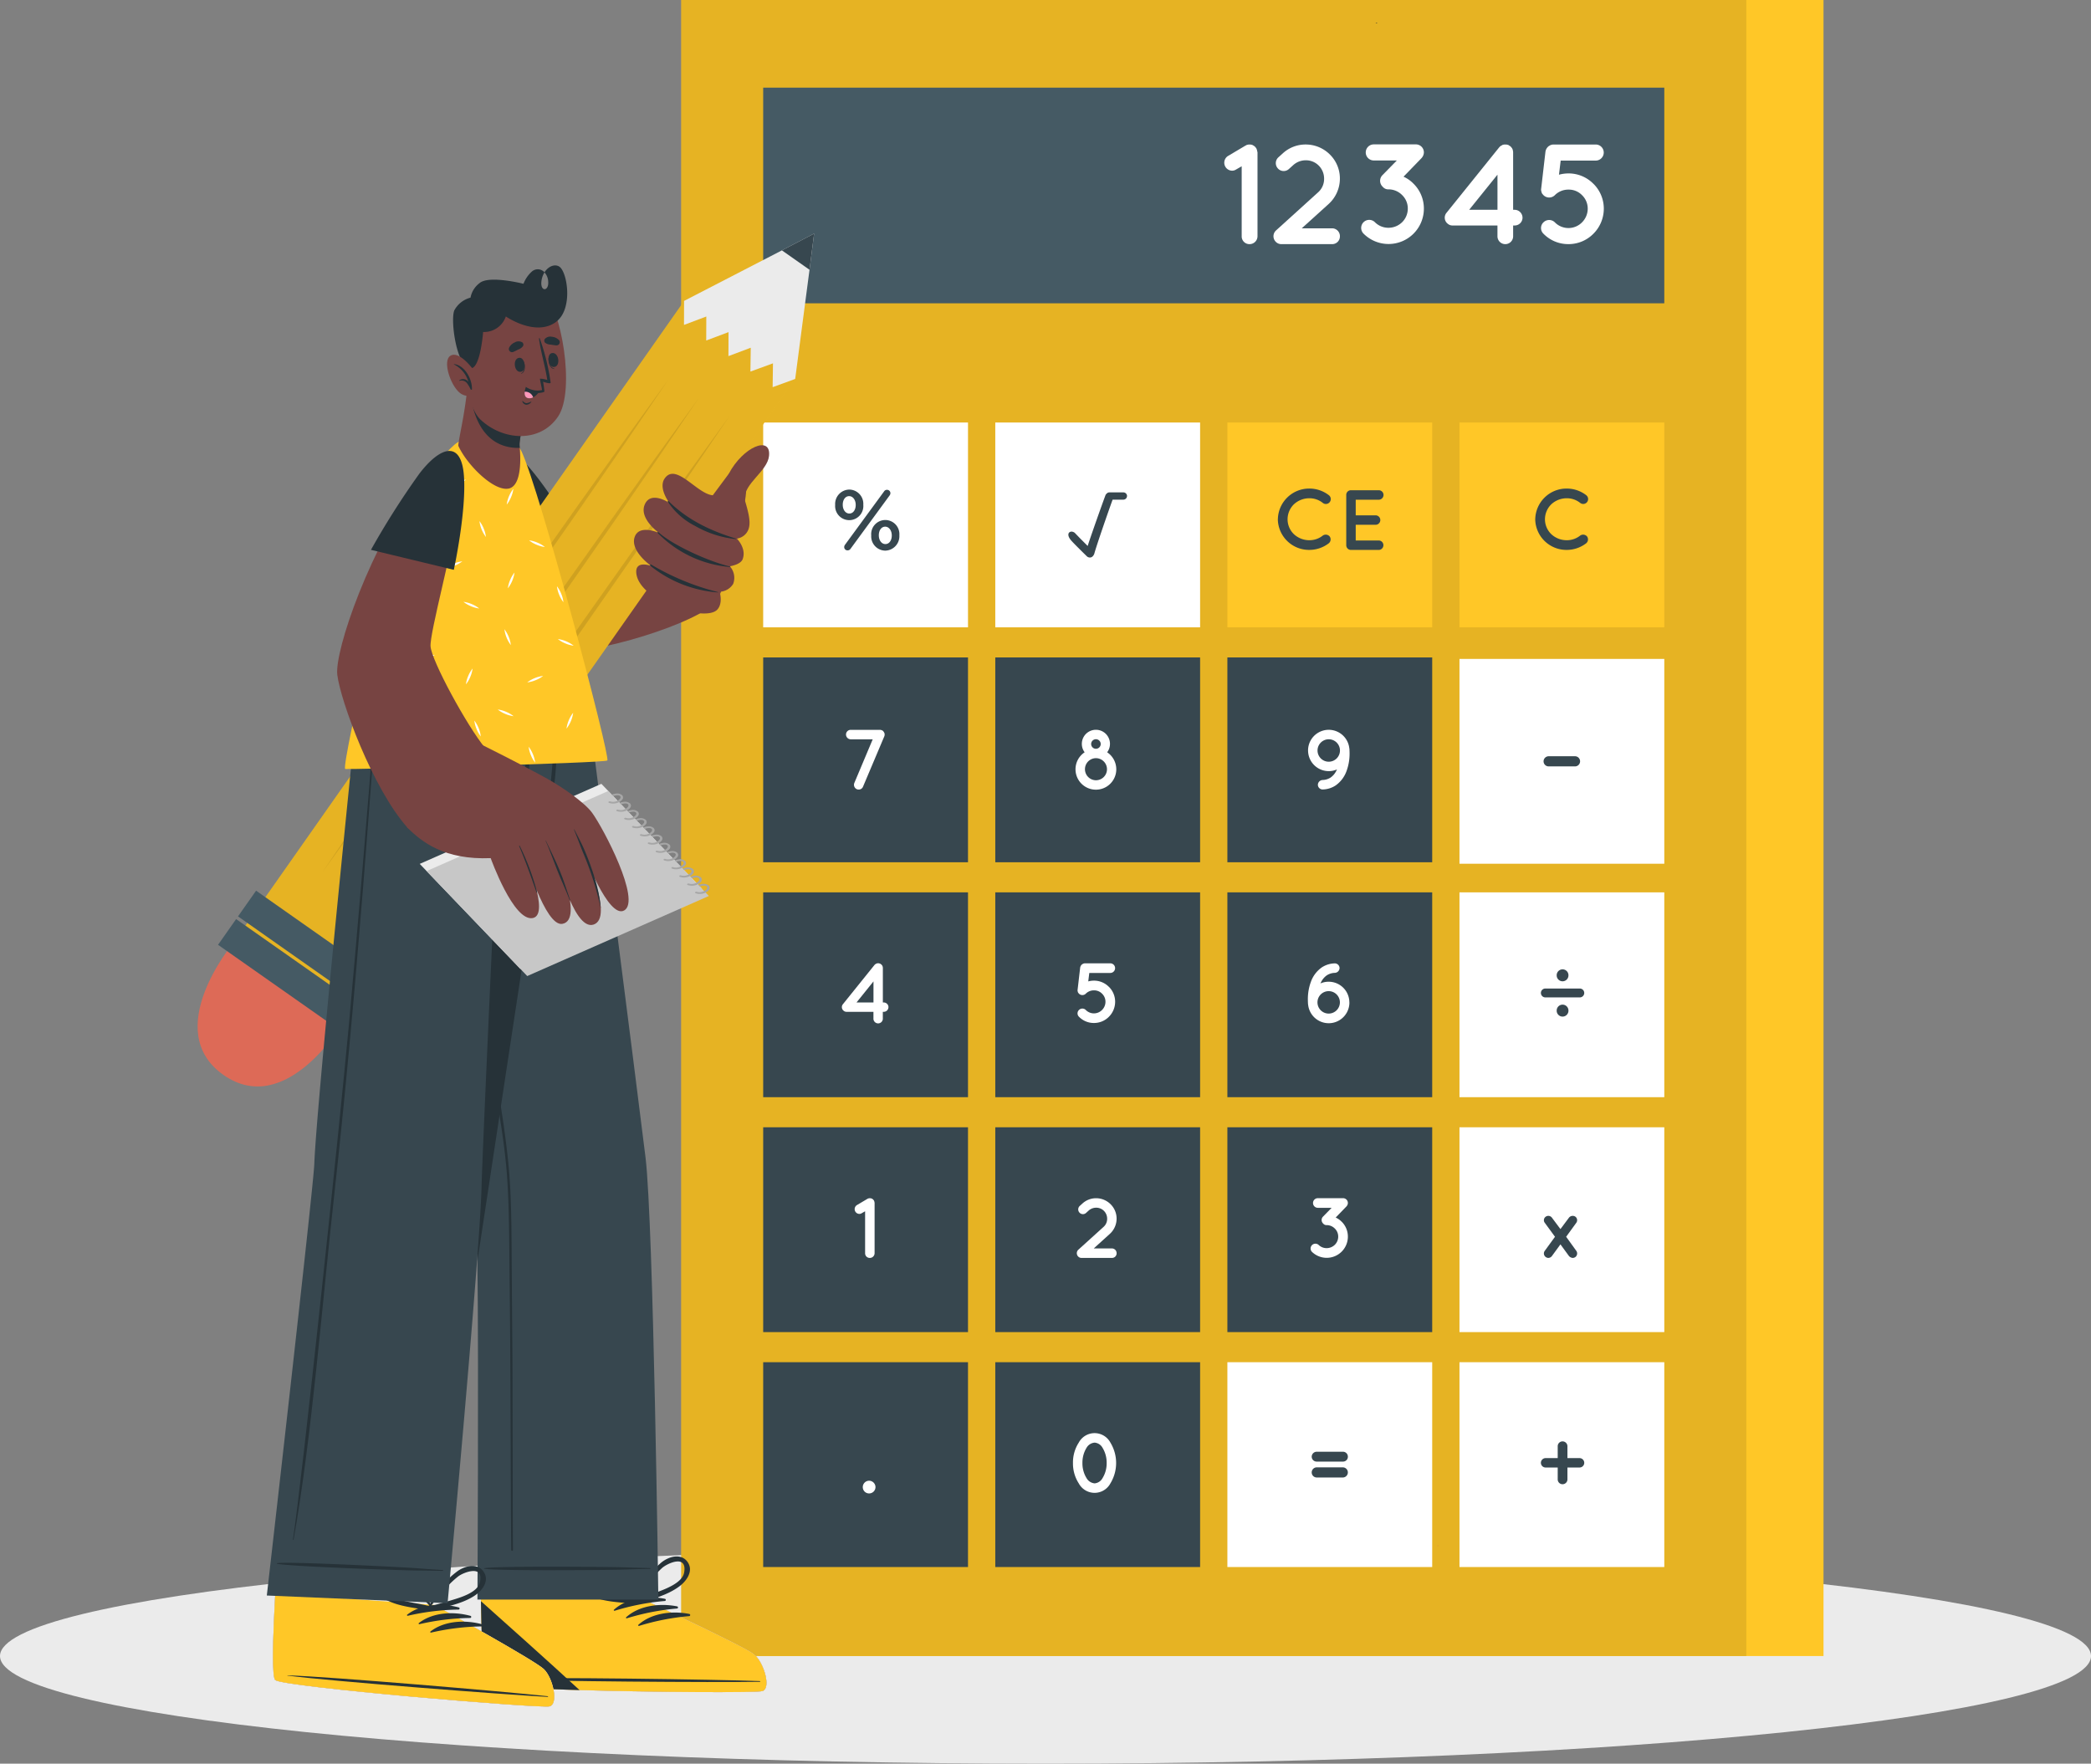 <svg id="Grupo_244609" data-name="Grupo 244609" xmlns="http://www.w3.org/2000/svg" xmlns:xlink="http://www.w3.org/1999/xlink" width="400" height="337.379" viewBox="0 0 400 337.379">
  <rect x="0" y="0" width="400" height="337.379" fill="#808080" stroke="none"/>
  <defs>
    <clipPath id="clip-path">
      <rect id="Rectángulo_317178" data-name="Rectángulo 317178" width="400" height="337.379" fill="none"/>
    </clipPath>
    <clipPath id="clip-path-4">
      <rect id="Rectángulo_317147" data-name="Rectángulo 317147" width="203.765" height="316.787" fill="none"/>
    </clipPath>
    <clipPath id="clip-path-7">
      <rect id="Rectángulo_317173" data-name="Rectángulo 317173" width="108.146" height="138.666" fill="none"/>
    </clipPath>
    <clipPath id="clip-path-8">
      <rect id="Rectángulo_317176" data-name="Rectángulo 317176" width="77.913" height="101.115" fill="none"/>
    </clipPath>
  </defs>
  <g id="Grupo_244608" data-name="Grupo 244608" clip-path="url(#clip-path)">
    <g id="Grupo_244592" data-name="Grupo 244592">
      <g id="Grupo_244591" data-name="Grupo 244591" clip-path="url(#clip-path)">
        <path id="Trazado_246015" data-name="Trazado 246015" d="M400,314.292c0,11.373-89.543,20.592-200,20.592S0,325.664,0,314.292,89.544,293.7,200,293.7s200,9.22,200,20.593" transform="translate(0 2.496)" fill="#ebebeb"/>
      </g>
    </g>
    <rect id="Rectángulo_317144" data-name="Rectángulo 317144" width="203.764" height="316.788" transform="translate(145.066)" fill="#ffc727"/>
    <rect id="Rectángulo_317145" data-name="Rectángulo 317145" width="203.764" height="316.788" transform="translate(130.301)" fill="#ffc727"/>
    <g id="Grupo_244597" data-name="Grupo 244597">
      <g id="Grupo_244596" data-name="Grupo 244596" clip-path="url(#clip-path)">
        <g id="Grupo_244595" data-name="Grupo 244595" transform="translate(130.301)" opacity="0.1">
          <g id="Grupo_244594" data-name="Grupo 244594">
            <g id="Grupo_244593" data-name="Grupo 244593" clip-path="url(#clip-path-4)">
              <rect id="Rectángulo_317146" data-name="Rectángulo 317146" width="203.764" height="316.788" transform="translate(0.001 -0.001)"/>
            </g>
          </g>
        </g>
      </g>
    </g>
    <rect id="Rectángulo_317149" data-name="Rectángulo 317149" width="39.181" height="39.181" transform="translate(145.994 80.823)" fill="#fff"/>
    <rect id="Rectángulo_317150" data-name="Rectángulo 317150" width="39.181" height="39.181" transform="translate(190.394 80.823)" fill="#fff"/>
    <rect id="Rectángulo_317151" data-name="Rectángulo 317151" width="39.181" height="39.181" transform="translate(234.793 80.823)" fill="#ffc727"/>
    <rect id="Rectángulo_317152" data-name="Rectángulo 317152" width="39.181" height="39.181" transform="translate(279.192 80.823)" fill="#ffc727"/>
    <rect id="Rectángulo_317153" data-name="Rectángulo 317153" width="39.181" height="39.181" transform="translate(145.994 125.763)" fill="#37474f"/>
    <rect id="Rectángulo_317154" data-name="Rectángulo 317154" width="39.181" height="39.181" transform="translate(190.394 125.763)" fill="#37474f"/>
    <rect id="Rectángulo_317155" data-name="Rectángulo 317155" width="39.181" height="39.181" transform="translate(234.793 125.763)" fill="#37474f"/>
    <rect id="Rectángulo_317156" data-name="Rectángulo 317156" width="39.181" height="39.181" transform="translate(279.192 126.045)" fill="#fff"/>
    <rect id="Rectángulo_317157" data-name="Rectángulo 317157" width="39.181" height="39.181" transform="translate(145.994 170.702)" fill="#37474f"/>
    <rect id="Rectángulo_317158" data-name="Rectángulo 317158" width="39.181" height="39.181" transform="translate(190.394 170.702)" fill="#37474f"/>
    <rect id="Rectángulo_317159" data-name="Rectángulo 317159" width="39.181" height="39.181" transform="translate(234.793 170.702)" fill="#37474f"/>
    <rect id="Rectángulo_317160" data-name="Rectángulo 317160" width="39.181" height="39.181" transform="translate(279.192 170.702)" fill="#fff"/>
    <rect id="Rectángulo_317161" data-name="Rectángulo 317161" width="39.181" height="39.181" transform="translate(145.994 215.64)" fill="#37474f"/>
    <rect id="Rectángulo_317162" data-name="Rectángulo 317162" width="39.181" height="39.181" transform="translate(190.394 215.64)" fill="#37474f"/>
    <rect id="Rectángulo_317163" data-name="Rectángulo 317163" width="39.181" height="39.181" transform="translate(234.793 215.64)" fill="#37474f"/>
    <rect id="Rectángulo_317164" data-name="Rectángulo 317164" width="39.181" height="39.181" transform="translate(279.192 215.64)" fill="#fff"/>
    <rect id="Rectángulo_317165" data-name="Rectángulo 317165" width="39.181" height="39.181" transform="translate(145.994 260.58)" fill="#37474f"/>
    <rect id="Rectángulo_317166" data-name="Rectángulo 317166" width="39.181" height="39.181" transform="translate(190.394 260.58)" fill="#37474f"/>
    <rect id="Rectángulo_317167" data-name="Rectángulo 317167" width="39.181" height="39.181" transform="translate(234.793 260.58)" fill="#fff"/>
    <rect id="Rectángulo_317168" data-name="Rectángulo 317168" width="39.181" height="39.181" transform="translate(279.192 260.58)" fill="#fff"/>
    <g id="Grupo_244599" data-name="Grupo 244599">
      <g id="Grupo_244598" data-name="Grupo 244598" clip-path="url(#clip-path)">
        <path id="Trazado_246016" data-name="Trazado 246016" d="M158.417,95.816v-.033a2.753,2.753,0,0,1,2.708-2.92A2.718,2.718,0,0,1,163.8,95.75v.032a2.7,2.7,0,1,1-5.383.033m3.931,0v-.033c0-.914-.521-1.664-1.256-1.664-.766,0-1.223.75-1.223,1.632v.032c0,.93.521,1.664,1.256,1.664.767,0,1.223-.75,1.223-1.631m-2.055,7.617,7.487-10.227a.624.624,0,0,1,.555-.293.64.64,0,0,1,.652.635.744.744,0,0,1-.146.425L161.353,104.2a.668.668,0,0,1-.571.293.626.626,0,0,1-.635-.635.741.741,0,0,1,.146-.425m5.024-1.778v-.032a2.7,2.7,0,1,1,5.382-.033v.033a2.762,2.762,0,0,1-2.708,2.92,2.727,2.727,0,0,1-2.675-2.887m3.931,0v-.032c0-.914-.522-1.664-1.257-1.664-.766,0-1.222.75-1.222,1.631v.033c0,.93.521,1.663,1.256,1.663.766,0,1.223-.749,1.223-1.631" transform="translate(1.346 0.789)" fill="#37474f"/>
        <path id="Trazado_246017" data-name="Trazado 246017" d="M242.392,98.54a5.989,5.989,0,0,1,5.987-5.872,6.1,6.1,0,0,1,3.768,1.273A.937.937,0,0,1,251,95.425a4.065,4.065,0,0,0-2.625-.9,4.32,4.32,0,0,0-2.938,1.175,4.026,4.026,0,0,0-1.19,2.838,3.967,3.967,0,0,0,1.19,2.838,4.32,4.32,0,0,0,2.938,1.175,4.1,4.1,0,0,0,2.625-.9.99.99,0,0,1,1.3.18.963.963,0,0,1-.162,1.3,6.1,6.1,0,0,1-3.768,1.273,5.968,5.968,0,0,1-5.987-5.872" transform="translate(2.06 0.788)" fill="#37474f"/>
        <path id="Trazado_246018" data-name="Trazado 246018" d="M255.361,103.513V93.889a.885.885,0,0,1,.9-.9h5.334a.905.905,0,0,1,.9.9.919.919,0,0,1-.9.914h-4.421v2.985h3.8a.905.905,0,0,1,0,1.81h-3.8v3h4.421a.906.906,0,0,1,0,1.811h-5.286c-.033,0-.033-.016-.033-.016l-.015.016a.9.9,0,0,1-.9-.9" transform="translate(2.17 0.79)" fill="#37474f"/>
        <path id="Trazado_246019" data-name="Trazado 246019" d="M291.211,98.54a5.989,5.989,0,0,1,5.987-5.872,6.1,6.1,0,0,1,3.768,1.273.937.937,0,0,1-1.143,1.485,4.065,4.065,0,0,0-2.625-.9,4.316,4.316,0,0,0-2.937,1.175,4.022,4.022,0,0,0-1.191,2.838,3.964,3.964,0,0,0,1.191,2.838,4.316,4.316,0,0,0,2.937,1.175,4.1,4.1,0,0,0,2.625-.9.989.989,0,0,1,1.3.18.963.963,0,0,1-.162,1.3,6.1,6.1,0,0,1-3.768,1.273,5.968,5.968,0,0,1-5.987-5.872" transform="translate(2.475 0.788)" fill="#37474f"/>
        <path id="Trazado_246020" data-name="Trazado 246020" d="M167.8,139.679l-4.077,9.641a.861.861,0,0,1-.833.538.9.9,0,0,1-.342-.066.925.925,0,0,1-.489-1.175l3.523-8.368h-4.207a.919.919,0,0,1-.9-.914.894.894,0,0,1,.9-.9h5.594a.619.619,0,0,1,.163.016,1.513,1.513,0,0,1,.343.131l.048.048a.132.132,0,0,1,.066.065c.016.034.048.049.065.067a.243.243,0,0,0,.049.065.18.18,0,0,1,.033.082.3.3,0,0,0,.065.082c0,.016.016.066.016.081.016.034.016.049.032.082a1.266,1.266,0,0,1,0,.36c-.016.065-.032.114-.048.162" transform="translate(1.364 1.177)" fill="#fff"/>
        <path id="Trazado_246021" data-name="Trazado 246021" d="M211.807,145.974a3.9,3.9,0,1,1-6.051-3.245,2.631,2.631,0,0,1-.539-1.615,2.691,2.691,0,0,1,5.382,0,2.637,2.637,0,0,1-.538,1.615,3.916,3.916,0,0,1,1.745,3.245m-1.778,0a2.123,2.123,0,0,0-2.1-2.12,2.112,2.112,0,1,0,0,4.225,2.109,2.109,0,0,0,2.1-2.1M207,141.115a.914.914,0,1,0,1.827,0,.914.914,0,0,0-1.827,0" transform="translate(1.734 1.177)" fill="#fff"/>
        <path id="Trazado_246022" data-name="Trazado 246022" d="M248.116,142.387a3.958,3.958,0,0,1,7.895-.407c0,.015,0,.015.017.032.016.31.032.619.032.93a9.557,9.557,0,0,1-.571,3.343,5.711,5.711,0,0,1-2.1,2.79,4.682,4.682,0,0,1-2.448.767.91.91,0,0,1-.945-.865.943.943,0,0,1,.88-.946,2.991,2.991,0,0,0,1.533-.457,3.34,3.34,0,0,0,1.028-1.142,3.553,3.553,0,0,0,.213-.425,3.837,3.837,0,0,1-1.566.327,3.954,3.954,0,0,1-3.964-3.947m1.81,0a2.145,2.145,0,1,0,4.29,0,2.145,2.145,0,0,0-4.29,0" transform="translate(2.109 1.177)" fill="#fff"/>
        <path id="Trazado_246023" data-name="Trazado 246023" d="M292.79,144.425a.979.979,0,0,1,.962-.979h5.084a.971.971,0,0,1,0,1.941h-5.084a.974.974,0,0,1-.962-.962" transform="translate(2.488 1.219)" fill="#37474f"/>
        <path id="Trazado_246024" data-name="Trazado 246024" d="M168.6,191.1a.9.9,0,0,1-.914.9h-.163v1.239a.9.9,0,1,1-1.794,0V192h-5.138a.8.8,0,0,1-.555-.2.874.874,0,0,1-.146-1.257l6.035-7.5c.016,0,.016-.017.033-.033a.23.23,0,0,0,.048-.066.177.177,0,0,0,.082-.048c.016-.017.048-.032.065-.049a.18.18,0,0,1,.1-.032c.016-.032.032-.049.065-.049.017-.015.049-.015.1-.032a.1.1,0,0,0,.066-.017h.277a.14.14,0,0,0,.082.017c.016.017.066.017.1.032.016,0,.049.017.066.017.032.032.065.048.081.065.033.017.049.032.082.049a.016.016,0,0,1,.016.016c.017,0,.049.016.049.032l.066.066c.016.016.032.048.048.066a.386.386,0,0,1,.066.082.126.126,0,0,0,.032.065.692.692,0,0,1,.032.1c0,.017.017.049.017.066a.178.178,0,0,1,.016.1c0,.032.016.049.016.082v6.639h.163a.909.909,0,0,1,.914.9m-2.871-4.927-3.246,4.029h3.246Z" transform="translate(1.357 1.553)" fill="#fff"/>
        <path id="Trazado_246025" data-name="Trazado 246025" d="M210.393,187.221a4,4,0,0,1,1.191,2.871,4.059,4.059,0,0,1-1.191,2.854,3.984,3.984,0,0,1-2.855,1.19h-.032a3.947,3.947,0,0,1-2.838-1.19.9.9,0,0,1,0-1.3.925.925,0,0,1,1.3,0,2.185,2.185,0,0,0,3.115,0,2.214,2.214,0,0,0,.652-1.549,2.13,2.13,0,0,0-.652-1.566,2.1,2.1,0,0,0-1.55-.636,2.168,2.168,0,0,0-1.565.636.927.927,0,0,1-1.3,0c-.066-.066-.114-.147-.18-.213,0-.032,0-.048-.016-.048a.126.126,0,0,0-.032-.082c0-.049-.017-.082-.017-.114,0-.017-.016-.017-.016-.032a.8.8,0,0,1,0-.278l.489-4.224a.994.994,0,0,1,.408-.654c.032-.015.048-.015.066-.032s.032-.017.048-.032a.9.9,0,0,1,.424-.1h4.813a.922.922,0,1,1,0,1.844h-4.013l-.2,1.616a4.157,4.157,0,0,1,1.092-.147,3.985,3.985,0,0,1,2.855,1.191" transform="translate(1.737 1.553)" fill="#fff"/>
        <path id="Trazado_246026" data-name="Trazado 246026" d="M256.028,190.19a3.959,3.959,0,0,1-7.9.407c0-.015,0-.015-.016-.032-.016-.311-.032-.619-.032-.93a9.552,9.552,0,0,1,.57-3.343,5.721,5.721,0,0,1,2.1-2.79,4.687,4.687,0,0,1,2.447-.766.91.91,0,0,1,.947.865.944.944,0,0,1-.88.945,3,3,0,0,0-1.534.457,3.366,3.366,0,0,0-1.029,1.143,3.462,3.462,0,0,0-.212.424,3.85,3.85,0,0,1,1.566-.326,3.955,3.955,0,0,1,3.964,3.947m-1.811,0a2.145,2.145,0,1,0-4.29,0,2.145,2.145,0,0,0,4.29,0" transform="translate(2.108 1.553)" fill="#fff"/>
        <path id="Trazado_246027" data-name="Trazado 246027" d="M293.135,189.233a.848.848,0,0,1,0-1.7h6.59a.848.848,0,1,1,0,1.7Zm4.42-4.289v.081a1.125,1.125,0,0,1-2.25,0v-.081a1.126,1.126,0,0,1,2.25,0m0,6.8v.082a1.126,1.126,0,0,1-2.25,0v-.082a1.125,1.125,0,0,1,2.25,0" transform="translate(2.484 1.563)" fill="#37474f"/>
        <path id="Trazado_246028" data-name="Trazado 246028" d="M165.928,228.177V237.8a.908.908,0,0,1-.914.9.884.884,0,0,1-.9-.9v-8.025l-.652.374a.809.809,0,0,1-.457.131.914.914,0,0,1-.473-1.68l2.006-1.191c.017-.016.049-.016.066-.032.032,0,.048-.032.082-.049.032,0,.065-.016.1-.016a.1.1,0,0,1,.066-.016.264.264,0,0,1,.114-.017h.18a.094.094,0,0,0,.066.017.173.173,0,0,1,.1.032.1.1,0,0,1,.066.017c.049.032.066.048.1.048a.225.225,0,0,0,.066.048c.016.017.048.033.066.049.032.016.048.048.065.066a.242.242,0,0,1,.049.065l.066.067.016.032c0,.015.016.032.016.048.016.032.032.049.032.082.017.032.017.065.033.082a.775.775,0,0,0,.016.082.138.138,0,0,0,.032.114Z" transform="translate(1.378 1.932)" fill="#fff"/>
        <path id="Trazado_246029" data-name="Trazado 246029" d="M211.87,237.8a.884.884,0,0,1-.9.9h-5.807a.878.878,0,0,1-.669-.293.9.9,0,0,1,.048-1.273l4.829-4.372a2.045,2.045,0,0,0,.686-1.566,2.114,2.114,0,0,0-.539-1.418,2.068,2.068,0,0,0-1.566-.686,2.146,2.146,0,0,0-1.419.538l-.506.458a.888.888,0,0,1-1.272-.066.9.9,0,0,1,.066-1.273l.505-.457a3.858,3.858,0,0,1,2.626-1.012,3.929,3.929,0,0,1,2.9,1.29,3.849,3.849,0,0,1,1.012,2.625,3.93,3.93,0,0,1-1.289,2.9l-3.083,2.79h3.474a.9.9,0,0,1,.9.913" transform="translate(1.736 1.932)" fill="#fff"/>
        <path id="Trazado_246030" data-name="Trazado 246030" d="M254.539,231.765a3.988,3.988,0,0,1,1.192,2.855,4.05,4.05,0,0,1-6.917,2.871.923.923,0,0,1,1.3-1.3,2.175,2.175,0,0,0,1.549.636,2.239,2.239,0,0,0,1.566-.636,2.188,2.188,0,0,0,.653-1.566,2.123,2.123,0,0,0-.653-1.55,2.184,2.184,0,0,0-1.549-.652.806.806,0,0,1-.669-.293c-.017,0-.017,0-.017-.016a.926.926,0,0,1-.032-1.3l1.664-1.7h-2.642a.921.921,0,0,1,0-1.843H254.8a.917.917,0,0,1,.931.913.98.98,0,0,1-.115.442,1.2,1.2,0,0,1-.163.228l-2.055,2.121a3.666,3.666,0,0,1,1.142.8" transform="translate(2.112 1.932)" fill="#fff"/>
        <path id="Trazado_246031" data-name="Trazado 246031" d="M299.051,231.948l-1.941,2.676,1.941,2.692a.862.862,0,0,1-.162,1.174.913.913,0,0,1-.522.18,1.054,1.054,0,0,1-.718-.358l-1.631-2.235-1.632,2.235a.893.893,0,0,1-.669.358.875.875,0,0,1-.522-.18.833.833,0,0,1-.178-1.174l1.958-2.692-1.958-2.676a.817.817,0,0,1,.178-1.157.855.855,0,0,1,1.191.179l1.632,2.185,1.631-2.185a.916.916,0,0,1,1.24-.179.845.845,0,0,1,.162,1.157" transform="translate(2.489 1.96)" fill="#37474f"/>
        <path id="Trazado_246032" data-name="Trazado 246032" d="M164.864,280.865a1.232,1.232,0,0,1,1.222,1.224,1.217,1.217,0,0,1-1.222,1.206,1.2,1.2,0,0,1-1.208-1.206,1.218,1.218,0,0,1,1.208-1.224" transform="translate(1.391 2.387)" fill="#fff"/>
        <path id="Trazado_246033" data-name="Trazado 246033" d="M203.525,277.549a6.981,6.981,0,0,1,1.109-3.9,3.433,3.433,0,0,1,6.052,0,7.5,7.5,0,0,1,0,7.8,3.434,3.434,0,0,1-6.052,0,7.018,7.018,0,0,1-1.109-3.9m6.443,0a5.411,5.411,0,0,0-.783-2.9,1.892,1.892,0,0,0-1.517-.994,1.96,1.96,0,0,0-1.55.994,5.411,5.411,0,0,0-.783,2.9,5.353,5.353,0,0,0,.783,2.887,1.986,1.986,0,0,0,1.55,1.011,1.918,1.918,0,0,0,1.517-1.011,5.353,5.353,0,0,0,.783-2.887" transform="translate(1.73 2.31)" fill="#fff"/>
        <path id="Trazado_246034" data-name="Trazado 246034" d="M248.809,276.308a.96.96,0,0,1,.969-.942h5.008a.937.937,0,0,1,.942.942.92.92,0,0,1-.942.943h-5.008a.942.942,0,0,1-.969-.943m0,3.015a.965.965,0,0,1,.969-.969h5.008a.97.97,0,0,1,0,1.939h-5.008a.965.965,0,0,1-.969-.97" transform="translate(2.115 2.34)" fill="#37474f"/>
        <path id="Trazado_246035" data-name="Trazado 246035" d="M295.5,278.4h-2.317a.9.9,0,0,1-.9-.9.905.905,0,0,1,.9-.9H295.5v-2.267a.919.919,0,0,1,.93-.93.929.929,0,0,1,.93.93v2.267h2.317a.905.905,0,0,1,.9.9.9.9,0,0,1-.9.9h-2.317v2.267a.929.929,0,0,1-.93.93.919.919,0,0,1-.93-.93Z" transform="translate(2.484 2.324)" fill="#37474f"/>
        <path id="Trazado_246036" data-name="Trazado 246036" d="M213.871,94.086a.7.7,0,0,1-.7.7h-2.057c-.857,2.374-3.016,8.574-3.5,10.334a1.283,1.283,0,0,1-.354.55.748.748,0,0,1-.475.186.863.863,0,0,1-.651-.288s-2.178-2.123-2.858-2.876c-.977-1.071-.55-1.583-.409-1.667a.778.778,0,0,1,.39-.13,1.154,1.154,0,0,1,.615.233l.707.735c.2.214.4.409.587.6l.559.559.623.623c.512-1.648,2.812-8.146,3.426-9.765v-.009a.948.948,0,0,1,.2-.233.677.677,0,0,1,.521-.242h2.682a.7.7,0,0,1,.7.7" transform="translate(1.722 0.794)" fill="#37474f"/>
        <rect id="Rectángulo_317169" data-name="Rectángulo 317169" width="172.379" height="41.251" transform="translate(145.994 16.767)" fill="#455a64"/>
        <path id="Trazado_246037" data-name="Trazado 246037" d="M238.582,28.907V44.968a1.516,1.516,0,0,1-1.525,1.5,1.475,1.475,0,0,1-1.5-1.5V31.574l-1.089.626a1.361,1.361,0,0,1-.762.218,1.525,1.525,0,0,1-.79-2.8l3.349-1.988c.026-.027.082-.027.109-.054.054,0,.082-.054.135-.082.055,0,.11-.027.163-.027a.164.164,0,0,1,.109-.027.468.468,0,0,1,.191-.027h.3a.165.165,0,0,0,.109.027.292.292,0,0,1,.163.054.164.164,0,0,1,.109.027c.082.054.109.082.163.082a.376.376,0,0,0,.109.082c.027.027.082.054.109.082.054.027.082.082.109.109a.376.376,0,0,1,.082.109l.109.109.027.054c0,.027.027.054.027.082.027.054.054.082.054.136.027.054.027.109.054.136a1.178,1.178,0,0,0,.027.136.23.23,0,0,0,.054.191Z" transform="translate(1.973 0.233)" fill="#fff"/>
        <path id="Trazado_246038" data-name="Trazado 246038" d="M254.266,44.968a1.476,1.476,0,0,1-1.5,1.5h-9.692a1.469,1.469,0,0,1-1.116-.489,1.5,1.5,0,0,1,.082-2.124l8.058-7.3a3.412,3.412,0,0,0,1.144-2.613,3.526,3.526,0,0,0-.9-2.369,3.457,3.457,0,0,0-2.614-1.144,3.572,3.572,0,0,0-2.368.9l-.843.761a1.482,1.482,0,0,1-2.124-.109,1.5,1.5,0,0,1,.109-2.123l.844-.762a6.427,6.427,0,0,1,4.382-1.688,6.552,6.552,0,0,1,4.846,2.151,6.428,6.428,0,0,1,1.688,4.383,6.556,6.556,0,0,1-2.151,4.846l-5.144,4.654h5.8a1.5,1.5,0,0,1,1.5,1.525" transform="translate(2.053 0.233)" fill="#fff"/>
        <path id="Trazado_246039" data-name="Trazado 246039" d="M268.2,34.9a6.655,6.655,0,0,1,1.988,4.764,6.757,6.757,0,0,1-11.543,4.791,1.54,1.54,0,1,1,2.178-2.178,3.624,3.624,0,0,0,2.586,1.062,3.734,3.734,0,0,0,2.614-1.062,3.649,3.649,0,0,0,1.089-2.613,3.543,3.543,0,0,0-1.089-2.586,3.651,3.651,0,0,0-2.587-1.089,1.342,1.342,0,0,1-1.115-.49c-.028,0-.028,0-.028-.027a1.543,1.543,0,0,1-.053-2.177l2.776-2.832h-4.41a1.538,1.538,0,0,1,0-3.076h8.031a1.528,1.528,0,0,1,1.552,1.525,1.619,1.619,0,0,1-.192.734,1.859,1.859,0,0,1-.271.381l-3.431,3.54A6.168,6.168,0,0,1,268.2,34.9" transform="translate(2.194 0.233)" fill="#fff"/>
        <path id="Trazado_246040" data-name="Trazado 246040" d="M288.924,41.4a1.5,1.5,0,0,1-1.525,1.5h-.271v2.069a1.5,1.5,0,0,1-3,0V42.9h-8.574a1.339,1.339,0,0,1-.926-.326,1.458,1.458,0,0,1-.245-2.1L284.46,27.954c.027,0,.027-.027.054-.054a.359.359,0,0,0,.082-.109.283.283,0,0,0,.136-.082c.027-.027.082-.054.109-.082a.292.292,0,0,1,.163-.054c.028-.054.054-.082.109-.082.027-.027.082-.027.163-.054a.164.164,0,0,0,.109-.027h.463a.245.245,0,0,0,.136.027c.027.027.109.027.163.054.026,0,.082.027.108.027.055.054.11.082.137.109.054.027.081.054.136.082a.026.026,0,0,1,.026.028c.028,0,.082.026.082.053l.11.109c.027.027.053.082.082.109a.808.808,0,0,1,.108.136.208.208,0,0,0,.055.109,1.463,1.463,0,0,1,.054.163c0,.027.027.082.027.109a.3.3,0,0,1,.026.163c0,.054.028.082.028.136V39.9h.271a1.517,1.517,0,0,1,1.525,1.5m-4.791-8.221L278.716,39.9h5.417Z" transform="translate(2.329 0.233)" fill="#fff"/>
        <path id="Trazado_246041" data-name="Trazado 246041" d="M302.33,34.922a6.677,6.677,0,0,1,1.988,4.792,6.766,6.766,0,0,1-1.988,4.763,6.655,6.655,0,0,1-4.764,1.988h-.054a6.6,6.6,0,0,1-4.737-1.988,1.5,1.5,0,0,1,0-2.178,1.547,1.547,0,0,1,2.178,0,3.645,3.645,0,0,0,5.2,0,3.7,3.7,0,0,0,1.088-2.585,3.562,3.562,0,0,0-1.088-2.614,3.519,3.519,0,0,0-2.587-1.062,3.621,3.621,0,0,0-2.613,1.062,1.545,1.545,0,0,1-2.178,0c-.109-.109-.191-.244-.3-.353,0-.055,0-.082-.027-.082a.206.206,0,0,0-.054-.137c0-.081-.027-.135-.027-.191,0-.026-.026-.026-.026-.053a1.274,1.274,0,0,1,0-.463l.816-7.051a1.651,1.651,0,0,1,.681-1.088c.054-.027.082-.027.108-.054s.055-.027.083-.054a1.507,1.507,0,0,1,.708-.163h8.031a1.538,1.538,0,1,1,0,3.076h-6.7l-.326,2.7a6.956,6.956,0,0,1,1.823-.246,6.654,6.654,0,0,1,4.764,1.987" transform="translate(2.484 0.233)" fill="#fff"/>
      </g>
    </g>
    <g id="Grupo_244607" data-name="Grupo 244607">
      <g id="Grupo_244606" data-name="Grupo 244606" clip-path="url(#clip-path)">
        <path id="Trazado_246042" data-name="Trazado 246042" d="M261.359,4.314s-.151.03-.4.1a.242.242,0,0,1,.071-.121h.01c.2.02.323.02.323.02" transform="translate(2.218 0.036)" fill="#263238"/>
        <path id="Trazado_246043" data-name="Trazado 246043" d="M292.386,52.929v-.005" transform="translate(2.485 0.45)" fill="none" stroke="#ff98b9" stroke-linecap="round" stroke-linejoin="round" stroke-width="0"/>
        <path id="Trazado_246044" data-name="Trazado 246044" d="M292.386,52.929v-.005" transform="translate(2.485 0.45)" fill="none" stroke="#ff98b9" stroke-linecap="round" stroke-linejoin="round" stroke-width="0"/>
        <path id="Trazado_246045" data-name="Trazado 246045" d="M272.868,293.215a1.106,1.106,0,0,0-.182.02V293.1a1.767,1.767,0,0,1,.182.111" transform="translate(2.318 2.491)" fill="#dd6a57"/>
        <path id="Trazado_246046" data-name="Trazado 246046" d="M92.753,89.53c1.3,9.657,8.5,32.594,13.869,34.052,5,1.357,26.993-5.195,29.822-9.559,1.516-2.337,7.513-23.787,4.826-22.5-3.394,1.62-28.29,14.208-29.315,13.95-2.159-.543-6.377-9.059-10.02-13.821-7.947-10.384-9.79-6.627-9.181-2.117" transform="translate(0.787 0.722)" fill="#774442"/>
        <path id="Trazado_246047" data-name="Trazado 246047" d="M107.781,99.133,96.506,109.461s-3.99-14.757-4.44-21.585,5.139-6.059,15.715,11.257" transform="translate(0.782 0.713)" fill="#263238"/>
        <path id="Trazado_246048" data-name="Trazado 246048" d="M65.36,194.014s-10.9,18.541-22.935,10.086,1.7-25,1.7-25Z" transform="translate(0.319 1.522)" fill="#dd6a57"/>
        <rect id="Rectángulo_317171" data-name="Rectángulo 317171" width="151.227" height="25.944" transform="translate(43.959 181.319) rotate(-54.919)" fill="#ffc727"/>
        <g id="Grupo_244602" data-name="Grupo 244602" transform="translate(43.959 57.563)" opacity="0.1">
          <g id="Grupo_244601" data-name="Grupo 244601">
            <g id="Grupo_244600" data-name="Grupo 244600" clip-path="url(#clip-path-7)">
              <rect id="Rectángulo_317172" data-name="Rectángulo 317172" width="151.227" height="25.944" transform="translate(0 123.756) rotate(-54.919)"/>
            </g>
          </g>
        </g>
        <rect id="Rectángulo_317174" data-name="Rectángulo 317174" width="6.011" height="30.294" transform="translate(41.713 180.734) rotate(-54.92)" fill="#455a64"/>
        <rect id="Rectángulo_317175" data-name="Rectángulo 317175" width="6.012" height="30.294" transform="matrix(0.575, -0.818, 0.818, 0.575, 45.532, 175.297)" fill="#455a64"/>
        <path id="Trazado_246049" data-name="Trazado 246049" d="M129.758,57.183l18.717-9.665,6.16-3.208-.881,6.915-2.74,20.886L146.7,73.686s.077-4.48.064-4.559L142.448,70.7s.077-4.48.064-4.56l-4.268,1.607s.03-4.512.017-4.592l-4.268,1.607s.03-4.512.016-4.592l-4.267,1.607s.03-4.513.016-4.593" transform="translate(1.103 0.377)" fill="#ebebeb"/>
        <path id="Trazado_246050" data-name="Trazado 246050" d="M148.317,47.518l6.159-3.208-.881,6.915Z" transform="translate(1.261 0.377)" fill="#37474f"/>
        <g id="Grupo_244605" data-name="Grupo 244605" transform="translate(61.684 72.626)" opacity="0.1">
          <g id="Grupo_244604" data-name="Grupo 244604">
            <g id="Grupo_244603" data-name="Grupo 244603" clip-path="url(#clip-path-8)">
              <path id="Trazado_246051" data-name="Trazado 246051" d="M72.811,173.071q8.058-11.927,16.278-23.739l16.462-23.61,16.621-23.5,8.368-11.709,8.44-11.658-8.1,11.9L122.7,102.6,106.24,126.206,89.617,149.7q-8.353,11.719-16.806,23.368" transform="translate(-61.065 -71.956)"/>
              <path id="Trazado_246052" data-name="Trazado 246052" d="M66.987,169.649q8.058-11.927,16.278-23.739L99.727,122.3l16.621-23.5,8.368-11.709,8.44-11.658-8.1,11.9-8.175,11.845-16.463,23.609-16.622,23.5Q75.439,158,66.987,169.649" transform="translate(-61.115 -71.985)"/>
              <path id="Trazado_246053" data-name="Trazado 246053" d="M61.164,166.228q8.058-11.927,16.278-23.739L93.9,118.879l16.621-23.5,8.368-11.709,8.44-11.658-8.1,11.9-8.175,11.845L94.593,119.363,77.97,142.86q-8.353,11.718-16.806,23.368" transform="translate(-61.164 -72.014)"/>
            </g>
          </g>
        </g>
        <path id="Trazado_246054" data-name="Trazado 246054" d="M140.165,89.872c.409,3.208,2.6,7.743,2.129,10.1a2.756,2.756,0,0,1-2.361,2.291s1.893,1.87,1.113,3.939c-.4,1.064-2.454,1.358-2.454,1.358a3.289,3.289,0,0,1,.645,3.361,3.178,3.178,0,0,1-2.6,1.513s.694,2.15-.429,3.4c-2.276,2.532-15.08-1.659-15.514-7.022-.2-2.5,2.869-1.307,2.869-1.307s-4-2.782-3.206-5.444,4.695-.87,4.695-.87-3.855-2.731-2.751-5.408c1.15-2.785,4.741-.326,4.741-.326s-2.216-2.862-.9-4.718c2.17-3.063,6.158,2.988,9.19,3.241l3.071-4.132Z" transform="translate(1.022 0.764)" fill="#774442"/>
        <path id="Trazado_246055" data-name="Trazado 246055" d="M141.27,94.791c-.122-3.071,4.376-5.342,4.68-8.3.413-4-4.984-1.713-7.691,3.4l-1.4,4.34Z" transform="translate(1.163 0.718)" fill="#774442"/>
        <path id="Trazado_246056" data-name="Trazado 246056" d="M136.3,112.348a.036.036,0,0,1-.009.071,23.375,23.375,0,0,1-12.932-5.1c-.114-.1-.006-.326.141-.243a47.832,47.832,0,0,0,12.8,5.276" transform="translate(1.048 0.91)" fill="#263238"/>
        <path id="Trazado_246057" data-name="Trazado 246057" d="M138.608,107.515c.051.012.031.1-.025.093a21.894,21.894,0,0,1-13.76-6.444c-.125-.134-.1-.379.052-.236,2.608,2.409,9.494,5.59,13.733,6.588" transform="translate(1.06 0.857)" fill="#263238"/>
        <path id="Trazado_246058" data-name="Trazado 246058" d="M126.809,95.046c3.623,3.6,8.036,5.683,12.876,7.168.064.019.029.106-.027.1a19.691,19.691,0,0,1-7.793-2.531,13.47,13.47,0,0,1-5.182-4.615c-.051-.078.048-.2.126-.126" transform="translate(1.077 0.808)" fill="#263238"/>
        <path id="Trazado_246059" data-name="Trazado 246059" d="M145.078,321.179c-1.723.556-50.822-.081-52.675-1.294-.712-.448-1.037-7.608-1.18-16.27,0-.091,0-.182,0-.271-.033-1.785-.056-3.624-.06-5.487,0-.256,0-.512-.009-.768-.069-12.5.129-25.472.129-25.472l32.846.329-.988,25.233-.038,1-.2,5.223-.019.538s18.684,8.65,20.582,10.2c1.883,1.542,3.335,6.495,1.612,7.043" transform="translate(0.775 2.308)" fill="#774442"/>
        <path id="Trazado_246060" data-name="Trazado 246060" d="M145.077,320.964c-1.723.556-50.822-.081-52.675-1.294-.712-.448-1.037-7.608-1.18-16.27,0-.091,0-.182,0-.271-.033-1.785-.056-3.624-.06-5.487,0-.256,0-.512-.009-.768l31.987.09-.038,1-.2,5.223-.019.538s18.684,8.65,20.582,10.2c1.883,1.542,3.335,6.495,1.612,7.043" transform="translate(0.775 2.523)" fill="#ebebeb"/>
        <path id="Trazado_246061" data-name="Trazado 246061" d="M145.078,320.911c-1.067.346-20.084.233-34.979-.188-9.3-.255-16.983-.638-17.7-1.1-.706-.443-1.03-7.406-1.172-15.908,0-.121-.008-.241-.008-.361,0-.09,0-.188-.007-.277l31.682.06-.015.541s18.687,8.646,20.58,10.193,3.335,6.5,1.615,7.045" transform="translate(0.775 2.576)" fill="#ffc727"/>
        <path id="Trazado_246062" data-name="Trazado 246062" d="M144.518,318.871c-8.274-.311-41.676-.783-49.878-.461-.067,0-.068.048,0,.052,8.194.487,41.6.688,49.878.545.174,0,.176-.129,0-.136" transform="translate(0.804 2.705)" fill="#263238"/>
        <path id="Trazado_246063" data-name="Trazado 246063" d="M126.213,303.269c-3.249-.65-7.239-.2-9.758,2.087-.1.089.03.226.136.195a45.7,45.7,0,0,1,9.6-1.87.208.208,0,0,0,.018-.411" transform="translate(0.989 2.575)" fill="#263238"/>
        <path id="Trazado_246064" data-name="Trazado 246064" d="M128.526,304.7c-3.249-.65-7.239-.2-9.758,2.087-.1.089.03.226.136.194a45.761,45.761,0,0,1,9.6-1.869.208.208,0,0,0,.018-.411" transform="translate(1.009 2.587)" fill="#263238"/>
        <path id="Trazado_246065" data-name="Trazado 246065" d="M130.839,306.139c-3.249-.65-7.239-.2-9.758,2.087-.1.089.03.226.136.194a45.761,45.761,0,0,1,9.6-1.869.208.208,0,0,0,.018-.411" transform="translate(1.029 2.6)" fill="#263238"/>
        <path id="Trazado_246066" data-name="Trazado 246066" d="M130.507,296.286c-1.258-1.779-3.651-1.018-5.025.108a17.4,17.4,0,0,0-5.113,7.4.088.088,0,0,0,.076.119.4.4,0,0,0,.505.413c2.7-.961,5.71-1.654,8.038-3.416,1.358-1.029,2.709-2.937,1.52-4.62m-5.758,5.74c-1.319.505-2.653.942-3.951,1.5a52.363,52.363,0,0,1,3.081-4.254,18.768,18.768,0,0,1,1.75-1.843c.98-.869,4.841-2.7,4.222.87-.343,1.967-3.531,3.128-5.1,3.73" transform="translate(1.023 2.509)" fill="#263238"/>
        <path id="Trazado_246067" data-name="Trazado 246067" d="M112.194,302.816c2.67,1.179,5.757,1.161,8.608,1.474a.4.4,0,0,0,.4-.518.088.088,0,0,0,.045-.133,17.377,17.377,0,0,0-6.677-6.021c-1.6-.779-4.1-.969-4.914,1.051-.77,1.912.983,3.458,2.541,4.147m-1.44-2.342c-1.424-3.328,2.753-2.439,3.907-1.817a18.793,18.793,0,0,1,2.128,1.39,52.139,52.139,0,0,1,3.977,3.431c-1.391-.24-2.791-.358-4.188-.547-1.667-.225-5.038-.622-5.823-2.457" transform="translate(0.93 2.525)" fill="#263238"/>
        <path id="Trazado_246068" data-name="Trazado 246068" d="M110.1,320.717c-9.3-.255-16.982-.638-17.7-1.1-.706-.443-1.029-7.405-1.172-15.908,3.816,3.4,13.287,11.852,18.868,17.012" transform="translate(0.775 2.581)" fill="#263238"/>
        <path id="Trazado_246069" data-name="Trazado 246069" d="M81.5,131.371s7.372,82.967,8.573,89.3c.278,1.442.451,9.283.564,19.363.255,21.992,0,64.836,0,64.836h34.611s-.92-71.9-2.452-84.553-11.326-88.947-11.326-88.947Z" transform="translate(0.693 1.117)" fill="#37474f"/>
        <path id="Trazado_246070" data-name="Trazado 246070" d="M123.588,297.43c-5.4-.112-3.849-.156-9.25-.209-2.643-.025-20.014-.177-22.482.233a.057.057,0,0,0,0,.11c2.47.408,19.839.257,22.482.232,5.4-.052,3.849-.1,9.25-.209a.079.079,0,0,0,0-.157" transform="translate(0.78 2.526)" fill="#263238"/>
        <path id="Trazado_246071" data-name="Trazado 246071" d="M97.275,256.342q-.057-7.53-.112-15.06c-.035-4.862-.029-9.729-.26-14.587-.468-9.836-2.464-19.505-3.883-29.23s-2.6-19.494-3.676-29.268c-1.2-10.965-2.265-21.946-3.392-32.919-.008-.075-.124-.073-.118,0,1.631,19.592,3.451,39.18,6.163,58.657q1.012,7.267,2.213,14.5c.807,4.884,1.611,9.771,2,14.711.377,4.835.438,9.687.488,14.534q.077,7.524.149,15.05c.108,11.144.109,31.473.217,42.616a.167.167,0,0,0,.334-.008c-.076-9.94-.043-29.064-.119-39" transform="translate(0.73 1.149)" fill="#263238"/>
        <path id="Trazado_246072" data-name="Trazado 246072" d="M74.26,131.371s14.67,82.967,15.871,89.3c.278,1.442.451,9.283.564,19.363l.007.03,16.5-108.693Z" transform="translate(0.631 1.117)" fill="#263238"/>
        <path id="Trazado_246073" data-name="Trazado 246073" d="M104.684,324.112c-1.758.433-50.689-3.68-52.451-5.021-.679-.5-.5-7.663-.024-16.313.006-.091.011-.18.017-.271.093-1.782.2-3.619.33-5.476.017-.256.034-.512.044-.767.817-12.475,1.933-25.4,1.933-25.4l32.74,2.654-2.773,25.1-.108.994-.568,5.2-.057.534s18.026,9.952,19.809,11.63,2.866,6.716,1.108,7.14" transform="translate(0.44 2.302)" fill="#774442"/>
        <path id="Trazado_246074" data-name="Trazado 246074" d="M104.684,323.9c-1.758.433-50.689-3.68-52.451-5.021-.679-.5-.5-7.663-.024-16.313.006-.091.011-.181.017-.271.093-1.782.2-3.619.33-5.476.017-.256.034-.512.044-.767L84.5,298.4l-.108.994-.568,5.2-.057.535s18.026,9.952,19.809,11.63,2.866,6.716,1.108,7.14" transform="translate(0.44 2.516)" fill="#ebebeb"/>
        <path id="Trazado_246075" data-name="Trazado 246075" d="M104.684,323.845c-1.758.433-50.689-3.68-52.451-5.021-.679-.5-.5-7.663-.024-16.313.006-.091.011-.181.017-.271l31.6,2.3-.057.535s18.026,9.952,19.809,11.63,2.866,6.716,1.108,7.14" transform="translate(0.44 2.569)" fill="#ffc727"/>
        <path id="Trazado_246076" data-name="Trazado 246076" d="M104.266,321.769c-8.231-.9-41.516-3.732-49.721-3.993-.067,0-.071.043,0,.052,8.14,1.066,41.445,3.633,49.714,4.075.174.009.185-.116.011-.135" transform="translate(0.463 2.701)" fill="#263238"/>
        <path id="Trazado_246077" data-name="Trazado 246077" d="M87.114,304.907c-3.195-.878-7.207-.714-9.881,1.39-.1.082.014.228.122.2a45.774,45.774,0,0,1,9.712-1.184.209.209,0,0,0,.047-.409" transform="translate(0.656 2.587)" fill="#263238"/>
        <path id="Trazado_246078" data-name="Trazado 246078" d="M89.32,306.5c-3.195-.878-7.207-.714-9.881,1.39-.1.082.014.228.122.2a45.848,45.848,0,0,1,9.712-1.185.208.208,0,0,0,.047-.408" transform="translate(0.675 2.601)" fill="#263238"/>
        <path id="Trazado_246079" data-name="Trazado 246079" d="M91.525,308.1c-3.195-.878-7.207-.714-9.881,1.39-.1.082.013.228.122.2a45.768,45.768,0,0,1,9.712-1.184.209.209,0,0,0,.047-.409" transform="translate(0.694 2.614)" fill="#263238"/>
        <path id="Trazado_246080" data-name="Trazado 246080" d="M91.895,298.245c-1.128-1.864-3.569-1.274-5.019-.249a17.393,17.393,0,0,0-5.624,7.015.088.088,0,0,0,.067.124c-.011.247.189.527.475.448,2.764-.767,5.814-1.244,8.26-2.838,1.428-.929,2.91-2.737,1.843-4.5m-6.15,5.318c-1.35.41-2.712.752-4.047,1.212a52,52,0,0,1,3.375-4.025,18.629,18.629,0,0,1,1.876-1.713c1.04-.8,5.02-2.347,4.149,1.167-.481,1.936-3.744,2.87-5.353,3.359" transform="translate(0.69 2.525)" fill="#263238"/>
        <path id="Trazado_246081" data-name="Trazado 246081" d="M73.163,303.464c2.58,1.365,5.66,1.566,8.481,2.081.292.053.466-.244.433-.489a.087.087,0,0,0,.055-.129,17.381,17.381,0,0,0-6.235-6.479c-1.537-.889-4.022-1.258-4.977.7-.9,1.853.736,3.52,2.242,4.316m-1.271-2.438c-1.185-3.42,2.92-2.237,4.026-1.537a18.813,18.813,0,0,1,2.024,1.538,52.019,52.019,0,0,1,3.723,3.7c-1.371-.338-2.757-.556-4.139-.842-1.647-.342-4.981-.977-5.634-2.863" transform="translate(0.601 2.53)" fill="#263238"/>
        <path id="Trazado_246082" data-name="Trazado 246082" d="M85.189,305.561l-34.578-1.466s8.907-77.876,9.082-82.54c.454-12.1,8.494-90.211,8.494-90.211h42.235s-2.663,18.031-7.223,29.464a52.974,52.974,0,0,0-8.834,4.033s-2.524,54.587-2.673,61.031c-.292,12.736-6.5,79.689-6.5,79.689" transform="translate(0.43 1.116)" fill="#37474f"/>
        <path id="Trazado_246083" data-name="Trazado 246083" d="M84.254,297.82c-5.39-.341-3.839-.319-9.233-.6-2.64-.137-19.988-1.025-22.472-.72a.057.057,0,0,0-.005.11c2.451.513,19.811,1.1,22.452,1.184,5.4.176,3.851.068,9.251.184a.079.079,0,0,0,.007-.157" transform="translate(0.446 2.519)" fill="#263238"/>
        <path id="Trazado_246084" data-name="Trazado 246084" d="M71.242,135.935c-1.569,19.673-3.178,39.347-4.978,59-1.806,19.72-8.993,87.477-10.694,98.41-.011.073.1.1.114.03,3.483-19.426,5.512-45.524,7.695-65.133s3.958-39.267,5.548-58.93c.9-11.123,1.709-22.254,2.562-33.38.012-.157-.234-.155-.246,0" transform="translate(0.472 1.154)" fill="#263238"/>
        <path id="Trazado_246085" data-name="Trazado 246085" d="M104.339,159.782A65.629,65.629,0,0,0,94,164.6a.117.117,0,0,0,.1.214c3.484-1.5,7.036-2.929,10.434-4.615a.228.228,0,0,0-.188-.415" transform="translate(0.798 1.358)" fill="#263238"/>
        <path id="Trazado_246086" data-name="Trazado 246086" d="M105.409,136.076c-.009-.12-.221-.147-.22-.017A116.069,116.069,0,0,1,104.6,147.7c-.161,1.8-1.606,11.714-4.718,10.991-.52-.121-.787-.634-.868-1.42a12.486,12.486,0,0,1,.413-3.042c.345-2.076.622-4.159.8-6.257a56.958,56.958,0,0,0-.126-11.733.1.1,0,0,0-.2.011,107.632,107.632,0,0,1-.948,16.2c-.389,2.58-1.689,6.463,1.01,6.861,2.748.4,4.526-6.1,4.861-7.881a59.422,59.422,0,0,0,.581-15.351" transform="translate(0.835 1.156)" fill="#263238"/>
        <path id="Trazado_246087" data-name="Trazado 246087" d="M99.964,158.766a16.735,16.735,0,0,0-.7,2.056,4.645,4.645,0,0,0-.29,1.689c.011.11.156.12.215.046a5.939,5.939,0,0,0,.723-1.645c.237-.635.487-1.267.706-1.909a.348.348,0,0,0-.654-.238" transform="translate(0.841 1.348)" fill="#263238"/>
        <path id="Trazado_246088" data-name="Trazado 246088" d="M65.481,146.4c.118.126,49.707-1.109,50.145-1.631.61-.734-12.853-51.655-16.455-59.208-1.534-3.218-9.509-4.017-12.8-1.182-8.236,7.1-14.789,30.919-16.259,38.082-2.44,11.8-5.054,23.484-4.632,23.939" transform="translate(0.556 0.702)" fill="#ffc727"/>
        <path id="Trazado_246089" data-name="Trazado 246089" d="M91.928,100.346a5.722,5.722,0,0,1,.421,1.6,6.4,6.4,0,0,1-1.236-3.037,5.85,5.85,0,0,1,.816,1.438m3.958,19.246a6.37,6.37,0,0,0,1.236,3.036,6.4,6.4,0,0,0-1.236-3.036m4.643,22.483a5.844,5.844,0,0,0,.42,1.6,5.765,5.765,0,0,0,.817,1.437,6.4,6.4,0,0,0-1.236-3.036M78.848,113.958a6.4,6.4,0,0,0,1.236,3.036,5.74,5.74,0,0,0-.421-1.6,5.844,5.844,0,0,0-.816-1.437m-7.832,14.195a5.853,5.853,0,0,0,.421,1.6,5.78,5.78,0,0,0,.816,1.437,5.721,5.721,0,0,0-.421-1.6,5.85,5.85,0,0,0-.816-1.438m19.122,8.918a5.882,5.882,0,0,0,.421,1.6,5.762,5.762,0,0,0,.816,1.437,6.37,6.37,0,0,0-1.236-3.036m15.8-25.692a5.882,5.882,0,0,0,.421,1.6,5.762,5.762,0,0,0,.816,1.437,5.773,5.773,0,0,0-.42-1.6,5.88,5.88,0,0,0-.817-1.437M84.8,107.845a6.4,6.4,0,0,0,3.037-1.236,5.721,5.721,0,0,0-1.6.421,5.849,5.849,0,0,0-1.438.816m-5.273,17.879a6.406,6.406,0,0,0,3.037-1.236,5.737,5.737,0,0,0-1.6.421,5.863,5.863,0,0,0-1.437.816m1.506,20.283c.3,0,.583-.015.878-.019.117-.043.225-.089.342-.132a6.033,6.033,0,0,0,1.438-.815,5.735,5.735,0,0,0-1.6.422,6.285,6.285,0,0,0-1.057.545m19.221-16.248a5.882,5.882,0,0,0,1.6-.421,5.772,5.772,0,0,0,1.438-.817,6.383,6.383,0,0,0-3.037,1.237M85.483,92.225a6.4,6.4,0,0,0,3.037-1.236,5.721,5.721,0,0,0-1.6.421,5.85,5.85,0,0,0-1.438.816M80.942,94.66a5.851,5.851,0,0,0-.834,1.427,5.788,5.788,0,0,0-.439,1.594,5.789,5.789,0,0,0,.833-1.428,5.9,5.9,0,0,0,.44-1.593m-7.635,22.8a5.82,5.82,0,0,0-.833,1.428,5.738,5.738,0,0,0-.44,1.593,5.739,5.739,0,0,0,.833-1.428,5.818,5.818,0,0,0,.44-1.593m-.334,20.817a5.815,5.815,0,0,0-.833,1.427,5.755,5.755,0,0,0-.44,1.594,5.758,5.758,0,0,0,.833-1.428,5.829,5.829,0,0,0,.44-1.593m24.848-29.531a5.857,5.857,0,0,0-.834,1.428,5.772,5.772,0,0,0-.439,1.593,6.4,6.4,0,0,0,1.273-3.021M89.8,127.112a5.872,5.872,0,0,0-.833,1.428,5.772,5.772,0,0,0-.439,1.593,5.783,5.783,0,0,0,.833-1.427,5.859,5.859,0,0,0,.439-1.594m19.242,8.467a5.85,5.85,0,0,0-.834,1.427,5.788,5.788,0,0,0-.439,1.594,6.405,6.405,0,0,0,1.273-3.021M97.6,92.73a6.405,6.405,0,0,0-1.273,3.021,5.774,5.774,0,0,0,.834-1.428A5.843,5.843,0,0,0,97.6,92.73m6.031,11.134a5.848,5.848,0,0,0-1.427-.833,5.755,5.755,0,0,0-1.594-.44,5.757,5.757,0,0,0,1.428.833,5.827,5.827,0,0,0,1.593.44m-21.35,31.7a6.378,6.378,0,0,0-3.021-1.273,5.771,5.771,0,0,0,1.428.833,5.88,5.88,0,0,0,1.593.44m26.856-12.821a6.4,6.4,0,0,0-3.021-1.273,5.774,5.774,0,0,0,1.428.834,5.843,5.843,0,0,0,1.593.439M75.268,104.406a6.327,6.327,0,0,0,1.2.659,5.854,5.854,0,0,0,1.6.439,5.852,5.852,0,0,0-1.431-.833,6.054,6.054,0,0,0-1.32-.393.61.61,0,0,0-.046.129m22.369,31.819a5.839,5.839,0,0,0-1.428-.833,5.738,5.738,0,0,0-1.593-.44,5.739,5.739,0,0,0,1.428.833,5.809,5.809,0,0,0,1.593.44m-6.566-20.6a5.853,5.853,0,0,0-1.428-.833,5.738,5.738,0,0,0-1.593-.44,5.758,5.758,0,0,0,1.428.833,5.818,5.818,0,0,0,1.593.44" transform="translate(0.604 0.773)" fill="#fff"/>
        <path id="Trazado_246090" data-name="Trazado 246090" d="M96.467,92.855c-2.838.449-7.888-4.574-9.517-8.169-.111-.247.441-2.715.969-5.745.313-1.841.618-3.9.762-5.794.027-.389,1.3.427,1.3.427l2.409.779,7.968,2.584a30.348,30.348,0,0,0-1.7,7.2,4.265,4.265,0,0,0,.023.785c0,.036.009.08.008.13.129,1.5.52,7.373-2.223,7.809" transform="translate(0.739 0.621)" fill="#774442"/>
        <path id="Trazado_246091" data-name="Trazado 246091" d="M98.663,84.908c0,.036.008.08.007.13a7.49,7.49,0,0,1-1.227-.027c-8-.784-8.227-11.044-8.227-11.044l3.156.377,7.968,2.584a30.348,30.348,0,0,0-1.7,7.2,4.265,4.265,0,0,0,.023.785" transform="translate(0.758 0.629)" fill="#263238"/>
        <path id="Trazado_246092" data-name="Trazado 246092" d="M87.639,60.527c-1.388,4.2.565,16.467,3.51,19.26,4.27,4.048,11.4,4.591,14.875-.574,3.368-5.006.542-20.949-2.761-23.5-4.864-3.76-13.573-1.389-15.624,4.815" transform="translate(0.741 0.458)" fill="#774442"/>
        <path id="Trazado_246093" data-name="Trazado 246093" d="M90.817,79.443v0" transform="translate(0.772 0.675)" fill="none" stroke="#dc6a57" stroke-linecap="round" stroke-linejoin="round" stroke-width="0"/>
        <path id="Trazado_246094" data-name="Trazado 246094" d="M99.386,68.608c-.011-.03-.058.049-.052.083.154.823.192,1.791-.514,2.181-.022.012-.013.053.014.045.893-.269.83-1.554.553-2.309" transform="translate(0.84 0.583)" fill="#263238"/>
        <path id="Trazado_246095" data-name="Trazado 246095" d="M98.524,67.865c-1.345.1-1.039,2.787.208,2.691,1.227-.095.92-2.778-.208-2.691" transform="translate(0.83 0.577)" fill="#263238"/>
        <path id="Trazado_246096" data-name="Trazado 246096" d="M104.04,67.919c0-.032.07.032.073.067.069.834.287,1.778,1.071,1.968.024.006.027.048,0,.047-.932-.024-1.21-1.28-1.142-2.082" transform="translate(0.884 0.577)" fill="#263238"/>
        <path id="Trazado_246097" data-name="Trazado 246097" d="M104.683,66.974c1.325-.254,1.737,2.415.509,2.65-1.209.233-1.621-2.438-.509-2.65" transform="translate(0.884 0.569)" fill="#263238"/>
        <path id="Trazado_246098" data-name="Trazado 246098" d="M97.334,66.785a10.584,10.584,0,0,0,1-.485,1.788,1.788,0,0,0,.923-.689.571.571,0,0,0-.169-.676,1.415,1.415,0,0,0-1.435.017,2.081,2.081,0,0,0-1.089,1.03.61.61,0,0,0,.774.8" transform="translate(0.82 0.55)" fill="#263238"/>
        <path id="Trazado_246099" data-name="Trazado 246099" d="M105.573,65.531a10.58,10.58,0,0,1-1.1-.154,1.794,1.794,0,0,1-1.09-.372.571.571,0,0,1-.046-.7,1.416,1.416,0,0,1,1.371-.425,2.079,2.079,0,0,1,1.353.645.609.609,0,0,1-.489,1" transform="translate(0.877 0.543)" fill="#263238"/>
        <path id="Trazado_246100" data-name="Trazado 246100" d="M99.142,76.069c.221.171.451.418.755.408a2.216,2.216,0,0,0,.869-.312.029.029,0,0,1,.041.038,1.128,1.128,0,0,1-1,.572.891.891,0,0,1-.737-.661c-.018-.046.043-.072.076-.046" transform="translate(0.842 0.646)" fill="#263238"/>
        <path id="Trazado_246101" data-name="Trazado 246101" d="M99.725,73.582a2.845,2.845,0,0,0,2.033,1.043,3.574,3.574,0,0,0,1.024-.07,1.023,1.023,0,0,0,.192-.044,1.791,1.791,0,0,0,.18-.049.207.207,0,0,0,.145-.2V74.25a.4.4,0,0,0-.017-.084v-.007l-.01-.073c-.055-.641-.229-1.608-.229-1.608.247.09,1.5.49,1.444.157a42.9,42.9,0,0,0-2.078-8.44.077.077,0,0,0-.149.038c.359,2.661,1.183,5.24,1.585,7.907a4.971,4.971,0,0,0-1.383-.252c-.088.036.369,1.862.371,2.152a.145.145,0,0,1,0,.031,3.948,3.948,0,0,1-3.034-.575c-.068-.04-.127.023-.07.084" transform="translate(0.847 0.545)" fill="#263238"/>
        <path id="Trazado_246102" data-name="Trazado 246102" d="M102.369,74.194a3.381,3.381,0,0,1-1.225,1.2,1.521,1.521,0,0,1-.911.161c-.684-.1-.771-.7-.708-1.24a3.64,3.64,0,0,1,.206-.832,4.376,4.376,0,0,0,2.638.715" transform="translate(0.846 0.625)" fill="#263238"/>
        <path id="Trazado_246103" data-name="Trazado 246103" d="M101.144,75.383a1.521,1.521,0,0,1-.911.162c-.684-.1-.771-.706-.708-1.241a1.571,1.571,0,0,1,1.619,1.079" transform="translate(0.846 0.632)" fill="#ff98b9"/>
        <path id="Trazado_246104" data-name="Trazado 246104" d="M105.667,61.131c-3.927,2.94-9.632-1.022-9.632-1.022a4.4,4.4,0,0,1-4.345,2.968s-.51,6.876-2.312,6.937c-2.75.1-3.988-9.2-3.2-11.068a4.909,4.909,0,0,1,3.1-2.437,4.493,4.493,0,0,1,1.757-2.8c1.816-1.516,8.376.15,8.376.15a6.039,6.039,0,0,1,1.566-2.308,1.7,1.7,0,0,1,2.456.122,4.059,4.059,0,0,0-.589,1.715c-.241,2.016,1.4,1.946,1.3.13a2.831,2.831,0,0,0-.716-1.846c.758-1.221,2.06-1.662,2.887-1.06,1.5,1.094,2.609,8.072-.658,10.515" transform="translate(0.73 0.428)" fill="#263238"/>
        <path id="Trazado_246105" data-name="Trazado 246105" d="M90.041,70.428s-2.751-3.959-4.547-2.979.265,6.714,2.368,7.5a2.14,2.14,0,0,0,2.871-1.142Z" transform="translate(0.721 0.572)" fill="#774442"/>
        <path id="Trazado_246106" data-name="Trazado 246106" d="M86.114,69.063c-.033,0-.04.044-.011.056a5.411,5.411,0,0,1,2.787,3.394,1.182,1.182,0,0,0-1.768-.328c-.038.027,0,.087.04.079a1.314,1.314,0,0,1,1.447.464A6.305,6.305,0,0,1,89.3,73.9c.069.132.308.063.257-.09,0-.011-.008-.023-.012-.034.043-1.882-1.412-4.52-3.432-4.715" transform="translate(0.732 0.587)" fill="#263238"/>
        <path id="Trazado_246107" data-name="Trazado 246107" d="M98.865,184.073,79.617,163.991l34.748-15.315,19.247,20.081Z" transform="translate(0.677 1.264)" fill="#ebebeb"/>
        <path id="Trazado_246108" data-name="Trazado 246108" d="M100.171,185.435,80.924,165.354l34.748-15.315,19.247,20.081Z" transform="translate(0.688 1.275)" fill="#c7c7c7"/>
        <path id="Trazado_246109" data-name="Trazado 246109" d="M117.421,152.172a2.466,2.466,0,0,1-1.874.144c-.286-.093-.085-.384.194-.287a1.843,1.843,0,0,0,1.22-.051,1.88,1.88,0,0,0,.187-.091,1.308,1.308,0,0,0,.519-.44.427.427,0,0,0,.069-.281.076.076,0,0,1,0-.024c0-.014-.014-.026-.012-.035a.461.461,0,0,1-.03-.043.343.343,0,0,0-.146-.13.8.8,0,0,0-.369-.088,1.664,1.664,0,0,0-.46.056,2.274,2.274,0,0,0-.233.053l-.046.02a.324.324,0,0,0-.075.025c-.015.007-.036.008-.046.02l-.272-.284a2.864,2.864,0,0,1,.756-.2,1.51,1.51,0,0,1,1.229.3.611.611,0,0,1,.02.842,1.627,1.627,0,0,1-.629.5" transform="translate(0.981 1.279)" fill="#a6a6a6"/>
        <path id="Trazado_246110" data-name="Trazado 246110" d="M118.915,153.73a2.466,2.466,0,0,1-1.874.145c-.286-.094-.085-.385.194-.288a1.843,1.843,0,0,0,1.22-.051,1.869,1.869,0,0,0,.187-.091,1.308,1.308,0,0,0,.519-.44.427.427,0,0,0,.069-.281.076.076,0,0,1,0-.024c0-.014-.014-.026-.011-.035a.363.363,0,0,1-.031-.043.343.343,0,0,0-.146-.13.785.785,0,0,0-.369-.088,1.667,1.667,0,0,0-.46.056,2.335,2.335,0,0,0-.233.053l-.046.02a.325.325,0,0,0-.075.025c-.015.007-.036.008-.045.02l-.273-.284a2.864,2.864,0,0,1,.756-.2,1.51,1.51,0,0,1,1.229.3.611.611,0,0,1,.02.842,1.627,1.627,0,0,1-.629.5" transform="translate(0.994 1.293)" fill="#a6a6a6"/>
        <path id="Trazado_246111" data-name="Trazado 246111" d="M120.408,155.288a2.466,2.466,0,0,1-1.874.145c-.286-.094-.084-.385.194-.288a1.843,1.843,0,0,0,1.22-.051,1.87,1.87,0,0,0,.187-.091,1.314,1.314,0,0,0,.519-.439.431.431,0,0,0,.069-.282.075.075,0,0,1,0-.024c0-.014-.014-.026-.012-.035a.465.465,0,0,1-.03-.043.335.335,0,0,0-.146-.129.774.774,0,0,0-.369-.089,1.668,1.668,0,0,0-.46.057,2.328,2.328,0,0,0-.233.053l-.046.021a.282.282,0,0,0-.075.024c-.015.007-.036.008-.045.02l-.273-.284a2.863,2.863,0,0,1,.756-.2,1.51,1.51,0,0,1,1.229.3.611.611,0,0,1,.02.842,1.62,1.62,0,0,1-.629.5" transform="translate(1.006 1.306)" fill="#a6a6a6"/>
        <path id="Trazado_246112" data-name="Trazado 246112" d="M121.9,156.847a2.466,2.466,0,0,1-1.874.145c-.286-.094-.084-.385.194-.288a1.843,1.843,0,0,0,1.22-.051,1.875,1.875,0,0,0,.187-.091,1.314,1.314,0,0,0,.519-.439.431.431,0,0,0,.069-.282.076.076,0,0,1,0-.024c0-.014-.014-.026-.012-.035a.47.47,0,0,1-.03-.043.343.343,0,0,0-.146-.13.8.8,0,0,0-.369-.088,1.667,1.667,0,0,0-.46.056,2.322,2.322,0,0,0-.233.053l-.046.02a.324.324,0,0,0-.075.025c-.015.007-.035.008-.045.02l-.273-.284a2.863,2.863,0,0,1,.756-.2,1.51,1.51,0,0,1,1.229.3.611.611,0,0,1,.02.842,1.627,1.627,0,0,1-.629.5" transform="translate(1.019 1.319)" fill="#a6a6a6"/>
        <path id="Trazado_246113" data-name="Trazado 246113" d="M123.4,158.4a2.466,2.466,0,0,1-1.874.144c-.285-.093-.084-.384.194-.287a1.843,1.843,0,0,0,1.22-.051,1.879,1.879,0,0,0,.187-.091,1.308,1.308,0,0,0,.519-.44.428.428,0,0,0,.069-.281.077.077,0,0,1,0-.024c0-.014-.014-.026-.012-.035a.464.464,0,0,1-.03-.043.343.343,0,0,0-.146-.13.786.786,0,0,0-.369-.088,1.666,1.666,0,0,0-.46.056,2.335,2.335,0,0,0-.233.053l-.046.02a.325.325,0,0,0-.075.025c-.015.007-.036.008-.045.02l-.273-.284a2.864,2.864,0,0,1,.756-.2,1.513,1.513,0,0,1,1.229.3.613.613,0,0,1,.02.843,1.619,1.619,0,0,1-.629.5" transform="translate(1.032 1.332)" fill="#a6a6a6"/>
        <path id="Trazado_246114" data-name="Trazado 246114" d="M124.889,159.964a2.466,2.466,0,0,1-1.874.144c-.286-.093-.084-.384.194-.287a1.843,1.843,0,0,0,1.22-.051,1.884,1.884,0,0,0,.187-.091,1.308,1.308,0,0,0,.519-.44.427.427,0,0,0,.069-.281.076.076,0,0,1,0-.024c0-.014-.014-.026-.011-.035a.363.363,0,0,1-.031-.043.343.343,0,0,0-.146-.13.786.786,0,0,0-.369-.088,1.666,1.666,0,0,0-.46.056,2.33,2.33,0,0,0-.233.053l-.046.02a.325.325,0,0,0-.075.025c-.015.007-.036.008-.045.02l-.273-.284a2.86,2.86,0,0,1,.756-.2,1.51,1.51,0,0,1,1.229.3.611.611,0,0,1,.02.842,1.619,1.619,0,0,1-.629.5" transform="translate(1.044 1.345)" fill="#a6a6a6"/>
        <path id="Trazado_246115" data-name="Trazado 246115" d="M126.383,161.522a2.471,2.471,0,0,1-1.874.145c-.285-.094-.084-.385.194-.288a1.843,1.843,0,0,0,1.22-.051,1.879,1.879,0,0,0,.187-.091,1.308,1.308,0,0,0,.519-.44.427.427,0,0,0,.069-.281.076.076,0,0,1,0-.024c0-.014-.014-.026-.011-.035a.363.363,0,0,1-.031-.043.335.335,0,0,0-.146-.129.774.774,0,0,0-.369-.089,1.666,1.666,0,0,0-.46.056,2.335,2.335,0,0,0-.233.053l-.046.02a.325.325,0,0,0-.075.025c-.015.007-.036.008-.045.02l-.273-.284a2.864,2.864,0,0,1,.756-.2,1.51,1.51,0,0,1,1.229.3.611.611,0,0,1,.02.842,1.628,1.628,0,0,1-.629.5" transform="translate(1.057 1.359)" fill="#a6a6a6"/>
        <path id="Trazado_246116" data-name="Trazado 246116" d="M127.877,163.081a2.466,2.466,0,0,1-1.874.145c-.286-.094-.085-.385.194-.288a1.843,1.843,0,0,0,1.22-.051,1.877,1.877,0,0,0,.187-.091,1.308,1.308,0,0,0,.519-.44.427.427,0,0,0,.069-.281.076.076,0,0,1,0-.024c0-.014-.014-.026-.012-.035a.465.465,0,0,1-.03-.043.335.335,0,0,0-.146-.129.789.789,0,0,0-.369-.089,1.665,1.665,0,0,0-.46.056,2.269,2.269,0,0,0-.233.053l-.046.021a.282.282,0,0,0-.075.024c-.015.007-.036.008-.045.02l-.273-.284a2.862,2.862,0,0,1,.756-.2,1.51,1.51,0,0,1,1.229.3.611.611,0,0,1,.02.842,1.627,1.627,0,0,1-.629.5" transform="translate(1.07 1.372)" fill="#a6a6a6"/>
        <path id="Trazado_246117" data-name="Trazado 246117" d="M129.371,164.639a2.466,2.466,0,0,1-1.874.144c-.286-.093-.084-.384.194-.287a1.843,1.843,0,0,0,1.22-.051,1.872,1.872,0,0,0,.187-.091,1.308,1.308,0,0,0,.519-.44.427.427,0,0,0,.069-.281.076.076,0,0,1,0-.024c0-.014-.014-.026-.011-.035a.361.361,0,0,1-.031-.043.343.343,0,0,0-.146-.13.785.785,0,0,0-.369-.088,1.666,1.666,0,0,0-.46.056,2.336,2.336,0,0,0-.233.053l-.046.02a.324.324,0,0,0-.075.025c-.015.007-.036.008-.045.02l-.273-.284a2.863,2.863,0,0,1,.756-.2,1.51,1.51,0,0,1,1.229.3.611.611,0,0,1,.02.842,1.619,1.619,0,0,1-.629.5" transform="translate(1.082 1.385)" fill="#a6a6a6"/>
        <path id="Trazado_246118" data-name="Trazado 246118" d="M130.864,166.2a2.466,2.466,0,0,1-1.874.145c-.285-.094-.084-.385.194-.288A1.843,1.843,0,0,0,130.4,166a1.778,1.778,0,0,0,.187-.091,1.3,1.3,0,0,0,.519-.44.427.427,0,0,0,.069-.281.076.076,0,0,1,0-.024c0-.014-.014-.026-.012-.035a.467.467,0,0,1-.03-.043.335.335,0,0,0-.146-.129.774.774,0,0,0-.369-.089,1.666,1.666,0,0,0-.46.056,2.331,2.331,0,0,0-.233.053l-.046.021a.283.283,0,0,0-.075.024c-.015.007-.036.008-.045.02l-.273-.284a2.861,2.861,0,0,1,.756-.2,1.51,1.51,0,0,1,1.229.3.611.611,0,0,1,.02.842,1.612,1.612,0,0,1-.629.5" transform="translate(1.095 1.398)" fill="#a6a6a6"/>
        <path id="Trazado_246119" data-name="Trazado 246119" d="M132.358,167.756a2.466,2.466,0,0,1-1.874.145c-.286-.094-.084-.385.194-.288a1.843,1.843,0,0,0,1.22-.051,1.878,1.878,0,0,0,.187-.091,1.314,1.314,0,0,0,.519-.439.431.431,0,0,0,.069-.282.076.076,0,0,1,0-.024c0-.014-.014-.026-.012-.035a.463.463,0,0,1-.03-.043.343.343,0,0,0-.146-.13.786.786,0,0,0-.369-.088,1.667,1.667,0,0,0-.46.056,2.335,2.335,0,0,0-.233.053l-.046.02a.325.325,0,0,0-.075.025c-.015.007-.036.008-.045.02l-.273-.284a2.861,2.861,0,0,1,.756-.2,1.51,1.51,0,0,1,1.229.3.611.611,0,0,1,.02.842,1.627,1.627,0,0,1-.629.5" transform="translate(1.108 1.412)" fill="#a6a6a6"/>
        <path id="Trazado_246120" data-name="Trazado 246120" d="M133.852,169.314a2.466,2.466,0,0,1-1.874.144c-.285-.093-.084-.384.194-.287a1.843,1.843,0,0,0,1.22-.051,1.873,1.873,0,0,0,.187-.091,1.308,1.308,0,0,0,.519-.44.428.428,0,0,0,.069-.281.076.076,0,0,1,0-.024c0-.014-.014-.026-.012-.035a.461.461,0,0,1-.03-.043.343.343,0,0,0-.146-.13.786.786,0,0,0-.369-.088,1.667,1.667,0,0,0-.46.056,2.333,2.333,0,0,0-.233.053l-.046.02a.325.325,0,0,0-.075.025c-.015.007-.036.008-.045.02l-.273-.284a2.862,2.862,0,0,1,.756-.2,1.51,1.51,0,0,1,1.229.3.611.611,0,0,1,.02.842,1.627,1.627,0,0,1-.629.5" transform="translate(1.121 1.425)" fill="#a6a6a6"/>
        <path id="Trazado_246121" data-name="Trazado 246121" d="M80.785,89.4c-10.735,14.639-17.339,34.482-16.806,38.944.587,4.91,6.694,21.691,13.442,29.271,1.781,2,16.656-13.039,14.842-15.255C88.77,138.1,82.016,125.686,81.82,122.919c-.183-2.559,4.281-18.749,5.688-28.005,1.351-8.892-1.729-12.32-6.723-5.509" transform="translate(0.543 0.729)" fill="#774442"/>
        <path id="Trazado_246122" data-name="Trazado 246122" d="M91.722,141.369s7.529,3.735,12.338,6.411c2.683,1.492,7.054,4.461,8.524,6.458,2.2,2.988,9.482,16.889,6.15,18.729-3.016,1.664-7.758-11.073-7.758-11.073s5.921,12.43,1.92,13.766-7.445-13.768-7.445-13.768,5.8,12.909,1.454,13.634c-3.283.548-7.172-12.956-7.172-12.956s4.905,11.129,1.554,11.839c-3.7.784-8.076-11.457-8.076-11.457-8.822.368-13.174-3.065-15.979-5.877-.679-.68,14.49-15.706,14.49-15.706" transform="translate(0.656 1.202)" fill="#774442"/>
        <path id="Trazado_246123" data-name="Trazado 246123" d="M108.934,157.328c.748,1.435,1.516,2.882,2.134,4.379s1.185,3.016,1.661,4.563a27.687,27.687,0,0,1,1.28,6.2,59.6,59.6,0,0,0-3.357-10.605c-.617-1.494-1.159-3.018-1.775-4.513-.016-.037.039-.055.057-.021" transform="translate(0.925 1.337)" fill="#263238"/>
        <path id="Trazado_246124" data-name="Trazado 246124" d="M103.535,159.444c.875,1.874,1.814,3.7,2.608,5.615s1.373,3.778,2.029,5.731c.05.15-.046.128-.1-.021-.734-1.925-1.561-3.649-2.318-5.565s-1.44-3.863-2.263-5.743c-.013-.029.033-.045.047-.017" transform="translate(0.88 1.355)" fill="#263238"/>
        <path id="Trazado_246125" data-name="Trazado 246125" d="M98.576,160.427a46.271,46.271,0,0,1,3.331,8.89c.043.151-.079.109-.133-.043-1.052-2.976-1.856-5.318-3.3-8.8-.023-.054.066-.11.1-.051" transform="translate(0.837 1.363)" fill="#263238"/>
        <path id="Trazado_246126" data-name="Trazado 246126" d="M70.367,104.453l15.85,3.823S88.649,97.149,88.15,90.3s-4.477-5.709-8.541-.4a156,156,0,0,0-9.242,14.549" transform="translate(0.598 0.727)" fill="#263238"/>
      </g>
    </g>
  </g>
</svg>
